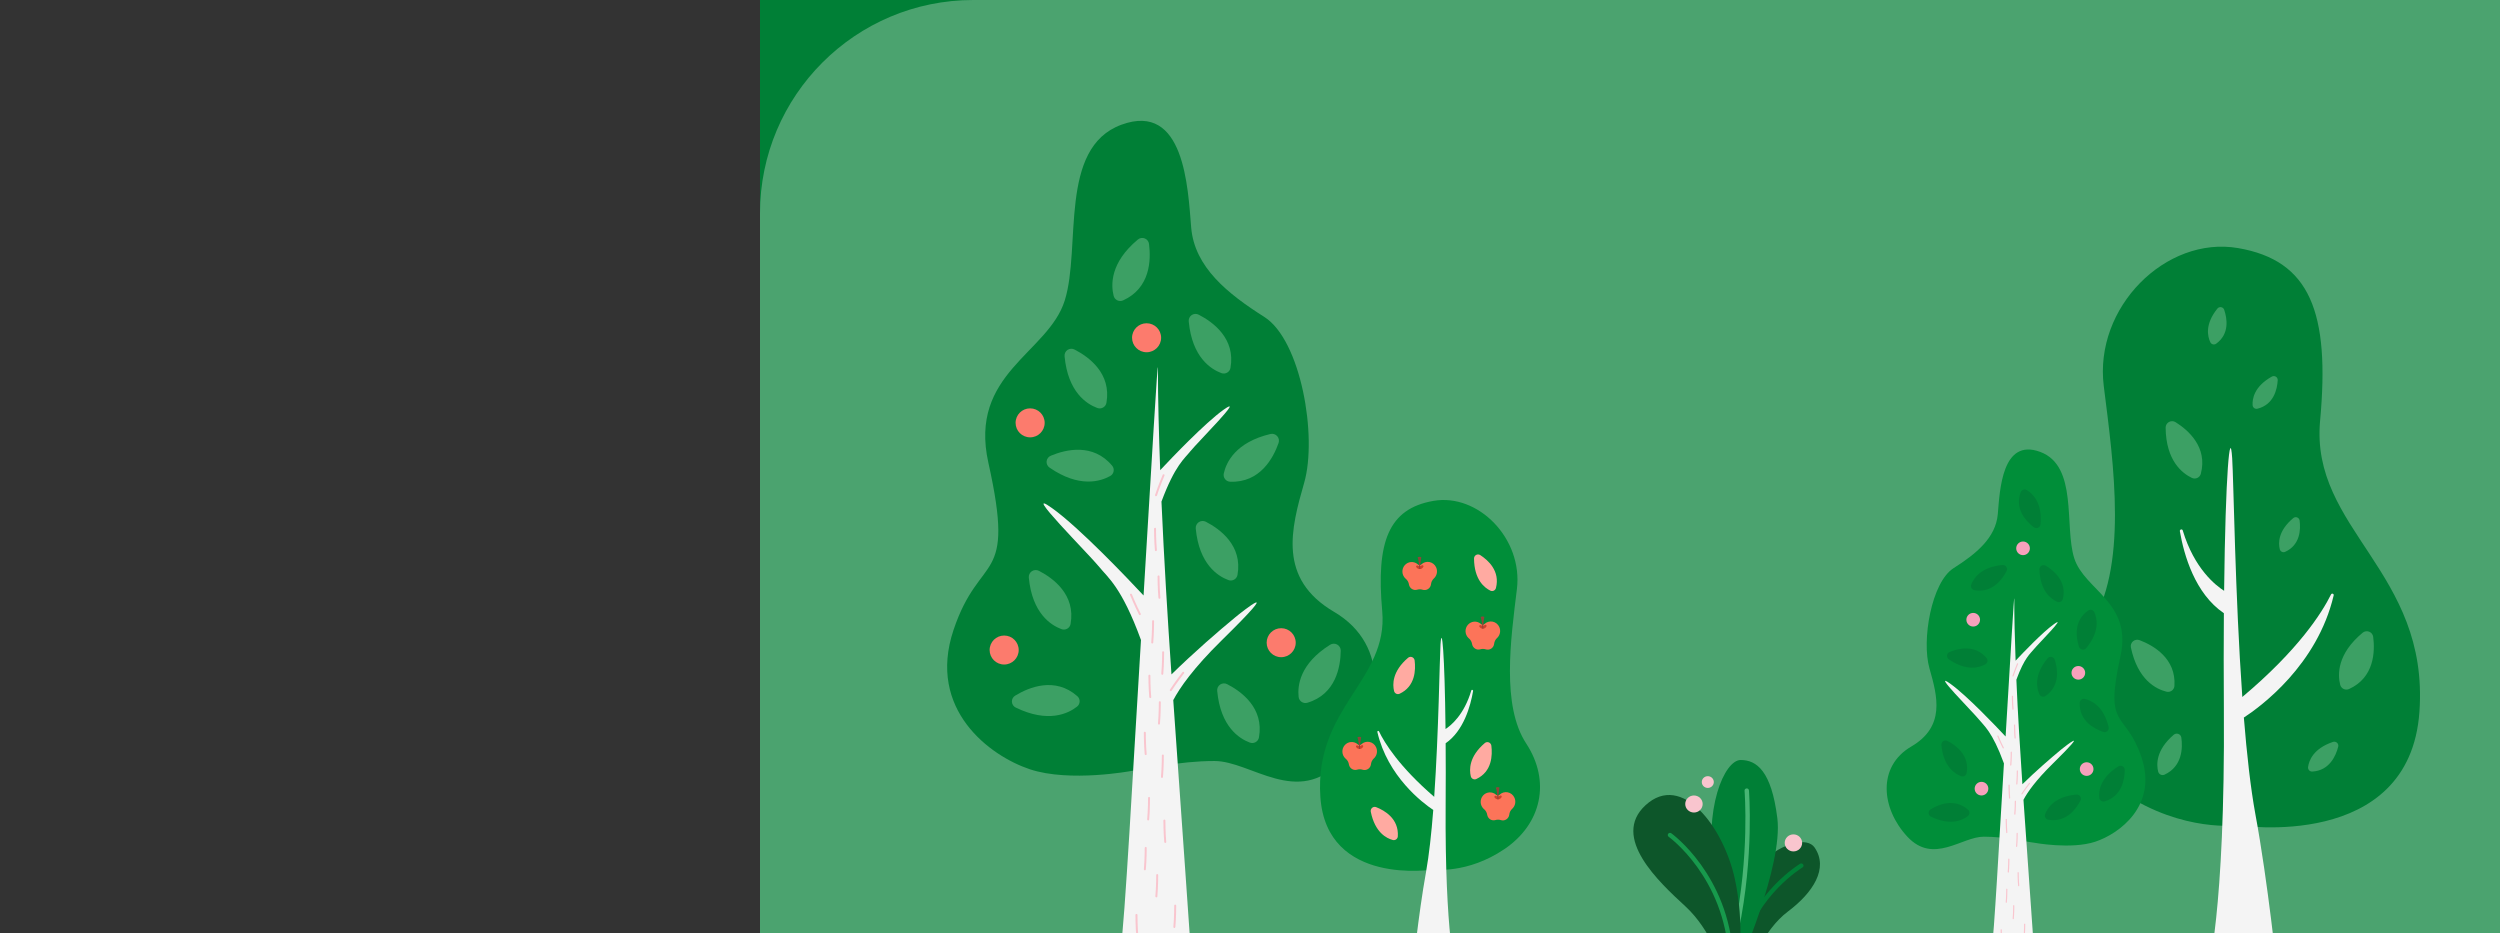 <svg width="375" height="140" viewBox="0 0 375 140" fill="none" xmlns="http://www.w3.org/2000/svg">
<rect x="0" y="0" width="375" height="140" fill="#333333" stroke="none"/>
<g clip-path="url(#clip0)">
<path d="M114 0H429V140H114V0Z" fill="#007F36"/>
<path d="M114 32C114 14.327 128.327 0 146 0H397C414.673 0 429 14.327 429 32V140H114V32Z" fill="#4BA36F"/>
<g clip-path="url(#clip1)">
<path d="M169.702 115.643C169.702 115.643 160.478 117.382 154.495 115.395C148.512 113.408 139.036 106.448 143.022 94.518C147.009 82.589 152.403 88.014 148.256 69.413C145.268 55.993 157.238 53.01 159.718 45.055C162.199 37.1 158.734 22.188 168.206 18.71C177.679 15.232 178.18 28.156 178.677 34.121C179.175 40.086 184.163 44.063 189.649 47.541C195.135 51.02 197.626 65.436 195.633 72.395C193.639 79.355 191.643 86.811 200.12 91.784C208.598 96.757 207.616 107.192 201.118 114.152C194.621 121.111 187.656 114.152 182.17 114.152C176.684 114.152 171.948 115.395 169.702 115.643Z" fill="#007F36"/>
<path d="M171.147 95.999C169.982 114.834 168.724 138.526 168.08 142.409L178.643 142.874C178.643 142.874 177.28 123.173 175.989 105.018C176.957 103.187 178.991 100.242 183.226 96.081C193.108 86.376 186.252 91.801 185.342 92.552C182.749 94.685 179.103 97.847 175.72 101.162C175.14 92.749 174.599 83.764 174.22 75.238C176.265 69.743 177.696 68.785 178.568 67.674C179.563 66.434 187.012 58.975 183.536 61.461C180.732 63.469 175.822 68.611 174.03 70.524C173.829 65.065 173.689 59.885 173.689 55.276C173.689 52.942 172.708 70.031 171.535 89.321C169.201 86.821 161.93 79.162 157.824 76.23C152.904 72.688 163.487 83.289 164.898 85.052C166.148 86.618 168.23 88.01 171.147 95.999Z" fill="#F4F4F4"/>
<path d="M167.041 44.352C166.632 42.711 166.533 39.4 170.653 35.952C170.795 35.824 170.97 35.739 171.158 35.706C171.346 35.672 171.54 35.692 171.717 35.763C171.894 35.833 172.048 35.952 172.161 36.106C172.274 36.259 172.342 36.441 172.357 36.631C172.66 39.009 172.547 43.204 168.472 45.055C168.333 45.12 168.182 45.153 168.029 45.151C167.875 45.149 167.725 45.114 167.587 45.046C167.45 44.978 167.329 44.881 167.235 44.761C167.14 44.641 167.074 44.501 167.041 44.352Z" fill="#3CA064"/>
<path d="M164.578 61.19C162.986 60.595 160.192 58.812 159.688 53.459C159.664 53.272 159.693 53.082 159.771 52.911C159.849 52.739 159.973 52.593 160.129 52.487C160.285 52.382 160.468 52.321 160.656 52.313C160.845 52.304 161.032 52.348 161.197 52.44C163.324 53.533 166.734 56.013 165.968 60.405C165.943 60.556 165.885 60.7 165.798 60.825C165.71 60.951 165.596 61.055 165.462 61.131C165.328 61.206 165.18 61.251 165.026 61.261C164.873 61.271 164.72 61.246 164.578 61.19Z" fill="#3CA064"/>
<path d="M183.206 55.965C181.615 55.371 178.82 53.588 178.313 48.234C178.288 48.047 178.317 47.857 178.394 47.685C178.472 47.513 178.595 47.366 178.752 47.26C178.908 47.154 179.091 47.094 179.28 47.085C179.469 47.077 179.657 47.12 179.822 47.212C181.948 48.306 185.359 50.785 184.572 55.181C184.547 55.329 184.489 55.47 184.403 55.593C184.317 55.716 184.205 55.819 184.074 55.894C183.944 55.969 183.798 56.014 183.648 56.027C183.498 56.039 183.347 56.018 183.206 55.965Z" fill="#3CA064"/>
<path d="M184.252 87.008C182.661 86.414 179.867 84.63 179.362 79.281C179.344 79.095 179.377 78.908 179.457 78.74C179.536 78.571 179.66 78.427 179.815 78.323C179.97 78.219 180.15 78.158 180.337 78.147C180.523 78.136 180.709 78.176 180.875 78.261C183.001 79.359 186.412 81.838 185.625 86.23C185.599 86.379 185.541 86.519 185.454 86.643C185.367 86.766 185.254 86.868 185.123 86.943C184.991 87.017 184.845 87.061 184.695 87.073C184.544 87.084 184.393 87.062 184.252 87.008Z" fill="#3CA064"/>
<path d="M166.533 71.4C165.051 72.229 161.875 73.204 157.449 70.153C157.291 70.051 157.164 69.906 157.084 69.736C157.003 69.566 156.971 69.377 156.991 69.189C157.012 69.002 157.084 68.825 157.2 68.676C157.315 68.527 157.47 68.413 157.647 68.347C159.855 67.429 163.954 66.424 166.82 69.851C166.917 69.966 166.988 70.102 167.026 70.247C167.065 70.393 167.071 70.545 167.044 70.693C167.016 70.841 166.956 70.981 166.868 71.104C166.78 71.226 166.666 71.327 166.533 71.4Z" fill="#3CA064"/>
<path d="M194.794 104.539C194.61 102.84 194.965 99.559 199.524 96.709C199.682 96.611 199.864 96.557 200.05 96.553C200.236 96.549 200.42 96.595 200.582 96.686C200.744 96.777 200.879 96.91 200.972 97.07C201.065 97.231 201.113 97.414 201.112 97.599C201.084 99.977 200.396 104.138 196.106 105.412C195.962 105.455 195.81 105.466 195.661 105.444C195.512 105.422 195.369 105.367 195.244 105.284C195.118 105.2 195.013 105.09 194.935 104.961C194.858 104.833 194.81 104.688 194.794 104.539Z" fill="#3CA064"/>
<path d="M159.214 94.369C157.623 93.775 154.829 91.991 154.321 86.641C154.303 86.456 154.336 86.269 154.416 86.1C154.495 85.932 154.619 85.788 154.774 85.684C154.929 85.579 155.109 85.519 155.296 85.508C155.482 85.497 155.668 85.537 155.834 85.622C157.96 86.716 161.371 89.196 160.587 93.591C160.562 93.739 160.503 93.88 160.416 94.003C160.33 94.127 160.216 94.229 160.085 94.303C159.954 94.378 159.808 94.422 159.657 94.434C159.506 94.445 159.355 94.423 159.214 94.369Z" fill="#3CA064"/>
<path d="M183.57 71.006C183.938 69.355 185.332 66.346 190.562 65.099C190.745 65.056 190.935 65.062 191.114 65.118C191.293 65.174 191.454 65.276 191.579 65.416C191.704 65.555 191.789 65.725 191.825 65.909C191.86 66.092 191.846 66.282 191.782 66.458C190.992 68.707 189.005 72.423 184.531 72.26C184.38 72.254 184.232 72.216 184.097 72.147C183.962 72.078 183.845 71.98 183.753 71.86C183.661 71.74 183.597 71.601 183.565 71.453C183.534 71.306 183.535 71.153 183.57 71.006Z" fill="#3CA064"/>
<path d="M187.472 111.387C185.881 110.792 183.087 109.009 182.582 103.656C182.558 103.468 182.587 103.278 182.665 103.106C182.743 102.934 182.867 102.787 183.024 102.682C183.181 102.576 183.364 102.516 183.553 102.508C183.742 102.5 183.93 102.544 184.095 102.637C186.218 103.73 189.629 106.21 188.845 110.605C188.82 110.754 188.762 110.895 188.675 111.019C188.588 111.142 188.475 111.245 188.344 111.32C188.213 111.395 188.066 111.439 187.915 111.451C187.765 111.462 187.613 111.44 187.472 111.387Z" fill="#3CA064"/>
<path d="M161.548 105.999C160.213 107.045 157.221 108.489 152.382 106.145C152.211 106.068 152.064 105.944 151.959 105.788C151.853 105.633 151.793 105.451 151.784 105.263C151.776 105.076 151.819 104.889 151.911 104.725C152.002 104.56 152.137 104.424 152.301 104.332C154.345 103.088 158.243 101.475 161.599 104.427C161.713 104.526 161.803 104.649 161.863 104.787C161.923 104.925 161.951 105.075 161.946 105.225C161.941 105.375 161.903 105.523 161.834 105.657C161.766 105.79 161.668 105.908 161.548 105.999Z" fill="#3CA064"/>
<path d="M171.852 113.268C171.816 113.268 171.78 113.254 171.753 113.23C171.725 113.206 171.707 113.172 171.702 113.136C171.576 111.73 171.573 109.929 171.573 109.909C171.573 109.869 171.589 109.831 171.617 109.803C171.645 109.775 171.683 109.76 171.723 109.76C171.763 109.76 171.801 109.775 171.829 109.803C171.857 109.831 171.873 109.869 171.873 109.909C171.873 109.926 171.873 111.719 171.999 113.109C172.001 113.128 171.999 113.147 171.993 113.166C171.987 113.184 171.978 113.201 171.966 113.216C171.953 113.231 171.938 113.243 171.921 113.252C171.904 113.261 171.885 113.267 171.866 113.268H171.852Z" fill="#F9C5CE"/>
<path d="M174.789 126.444C174.752 126.445 174.717 126.431 174.689 126.407C174.661 126.382 174.644 126.348 174.64 126.312C174.513 124.906 174.51 123.102 174.51 123.085C174.51 123.045 174.526 123.007 174.554 122.979C174.582 122.951 174.62 122.935 174.66 122.935C174.7 122.935 174.738 122.951 174.766 122.979C174.794 123.007 174.81 123.045 174.81 123.085C174.81 123.102 174.81 124.892 174.936 126.285C174.938 126.304 174.936 126.323 174.93 126.342C174.925 126.36 174.915 126.377 174.903 126.392C174.891 126.407 174.875 126.419 174.858 126.428C174.841 126.437 174.822 126.443 174.803 126.444H174.789Z" fill="#F9C5CE"/>
<path d="M170.592 140.595C170.555 140.595 170.52 140.582 170.492 140.557C170.465 140.533 170.448 140.499 170.445 140.463C170.319 139.056 170.316 137.256 170.316 137.236C170.316 137.197 170.333 137.16 170.361 137.132C170.389 137.105 170.426 137.09 170.465 137.09C170.485 137.088 170.504 137.091 170.522 137.097C170.541 137.103 170.558 137.113 170.572 137.125C170.587 137.138 170.599 137.153 170.607 137.17C170.616 137.188 170.621 137.206 170.622 137.226C170.622 137.246 170.622 139.036 170.752 140.425C170.755 140.464 170.742 140.503 170.716 140.533C170.691 140.563 170.655 140.581 170.615 140.585L170.592 140.595Z" fill="#F9C5CE"/>
<path d="M174.285 116.685C174.246 116.681 174.209 116.662 174.184 116.631C174.159 116.601 174.146 116.562 174.149 116.522C174.275 115.133 174.278 113.343 174.278 113.326C174.278 113.287 174.294 113.25 174.321 113.222C174.348 113.194 174.386 113.178 174.425 113.177C174.465 113.177 174.503 113.192 174.531 113.22C174.559 113.248 174.575 113.286 174.575 113.326C174.575 113.343 174.575 115.147 174.445 116.55C174.444 116.569 174.439 116.588 174.43 116.606C174.421 116.623 174.409 116.639 174.394 116.651C174.379 116.664 174.362 116.674 174.343 116.679C174.324 116.685 174.305 116.687 174.285 116.685Z" fill="#F9C5CE"/>
<path d="M171.713 130.548C171.674 130.542 171.638 130.523 171.614 130.492C171.589 130.462 171.577 130.423 171.58 130.384C171.706 128.995 171.709 127.205 171.709 127.188C171.709 127.149 171.725 127.112 171.752 127.084C171.779 127.056 171.817 127.04 171.856 127.039C171.895 127.039 171.934 127.054 171.962 127.083C171.99 127.111 172.006 127.149 172.006 127.188C172.006 127.205 172.006 129.009 171.876 130.412C171.874 130.431 171.869 130.45 171.86 130.468C171.851 130.485 171.838 130.501 171.823 130.514C171.808 130.526 171.79 130.536 171.771 130.542C171.752 130.547 171.732 130.549 171.713 130.548Z" fill="#F9C5CE"/>
<path d="M173.437 134.613C173.398 134.609 173.363 134.59 173.338 134.56C173.313 134.531 173.301 134.492 173.304 134.454C173.43 133.065 173.433 131.274 173.433 131.254C173.433 131.215 173.449 131.178 173.476 131.151C173.504 131.123 173.541 131.108 173.58 131.108C173.619 131.108 173.657 131.123 173.685 131.151C173.713 131.178 173.729 131.215 173.73 131.254C173.73 131.274 173.73 133.078 173.6 134.481C173.596 134.52 173.576 134.556 173.546 134.581C173.515 134.605 173.476 134.617 173.437 134.613Z" fill="#F9C5CE"/>
<path d="M176.139 139.199C176.12 139.197 176.101 139.192 176.084 139.183C176.067 139.174 176.051 139.162 176.039 139.147C176.027 139.132 176.017 139.115 176.012 139.096C176.006 139.078 176.004 139.059 176.006 139.039C176.132 137.65 176.132 135.86 176.132 135.843C176.132 135.803 176.148 135.765 176.176 135.737C176.204 135.709 176.242 135.694 176.282 135.694C176.322 135.694 176.36 135.709 176.388 135.737C176.416 135.765 176.432 135.803 176.432 135.843C176.432 135.86 176.432 137.664 176.302 139.067C176.297 139.105 176.277 139.141 176.247 139.165C176.217 139.19 176.178 139.202 176.139 139.199Z" fill="#F9C5CE"/>
<path d="M172.213 123.068C172.174 123.064 172.138 123.046 172.113 123.016C172.087 122.986 172.074 122.947 172.077 122.908C172.207 121.519 172.207 119.729 172.207 119.712C172.203 119.691 172.205 119.669 172.211 119.648C172.217 119.628 172.227 119.608 172.241 119.592C172.255 119.576 172.273 119.563 172.292 119.554C172.312 119.545 172.333 119.54 172.355 119.54C172.376 119.54 172.398 119.545 172.417 119.554C172.437 119.563 172.455 119.576 172.469 119.592C172.483 119.608 172.493 119.628 172.499 119.648C172.505 119.669 172.506 119.691 172.503 119.712C172.503 119.729 172.503 121.533 172.374 122.935C172.372 122.955 172.366 122.973 172.357 122.99C172.348 123.008 172.336 123.023 172.321 123.035C172.306 123.047 172.289 123.057 172.271 123.062C172.252 123.068 172.233 123.07 172.213 123.068Z" fill="#F9C5CE"/>
<path d="M173.91 89.817C173.873 89.817 173.837 89.803 173.81 89.778C173.783 89.753 173.766 89.718 173.764 89.681C173.634 88.278 173.634 86.475 173.634 86.458C173.634 86.439 173.638 86.42 173.646 86.402C173.653 86.384 173.664 86.368 173.677 86.355C173.691 86.341 173.707 86.33 173.725 86.323C173.743 86.316 173.762 86.312 173.781 86.312C173.82 86.312 173.858 86.327 173.886 86.354C173.914 86.382 173.93 86.419 173.931 86.458C173.931 86.475 173.931 88.265 174.057 89.658C174.059 89.677 174.057 89.696 174.051 89.715C174.045 89.733 174.036 89.75 174.024 89.765C174.011 89.78 173.996 89.792 173.979 89.801C173.962 89.81 173.943 89.816 173.924 89.817H173.91Z" fill="#F9C5CE"/>
<path d="M170.98 92.266C170.953 92.267 170.926 92.26 170.902 92.246C170.879 92.232 170.86 92.212 170.847 92.188C170.196 90.935 169.515 89.267 169.508 89.25C169.5 89.232 169.496 89.213 169.496 89.194C169.495 89.174 169.499 89.155 169.506 89.137C169.514 89.119 169.524 89.102 169.538 89.088C169.552 89.075 169.568 89.064 169.586 89.056C169.623 89.042 169.664 89.042 169.7 89.057C169.737 89.073 169.765 89.102 169.781 89.138C169.781 89.138 170.462 90.812 171.109 92.052C171.127 92.087 171.131 92.126 171.12 92.163C171.108 92.2 171.082 92.231 171.048 92.249C171.027 92.261 171.004 92.267 170.98 92.266Z" fill="#F9C5CE"/>
<path d="M173.382 82.671C173.345 82.671 173.309 82.657 173.282 82.631C173.255 82.606 173.238 82.572 173.236 82.535C173.11 81.132 173.106 79.328 173.106 79.308C173.107 79.269 173.123 79.231 173.151 79.204C173.179 79.177 173.217 79.162 173.256 79.162C173.275 79.162 173.294 79.165 173.312 79.173C173.33 79.18 173.346 79.191 173.36 79.204C173.373 79.218 173.384 79.234 173.392 79.252C173.399 79.269 173.403 79.288 173.403 79.308C173.403 79.328 173.403 81.118 173.532 82.507C173.535 82.546 173.522 82.585 173.497 82.615C173.471 82.645 173.435 82.664 173.396 82.667L173.382 82.671Z" fill="#F9C5CE"/>
<path d="M173.403 74.433H173.355C173.318 74.421 173.287 74.394 173.269 74.359C173.251 74.325 173.248 74.284 173.26 74.247C173.689 72.905 174.391 71.244 174.401 71.227C174.416 71.191 174.445 71.162 174.482 71.148C174.518 71.133 174.559 71.133 174.595 71.149C174.631 71.164 174.66 71.193 174.675 71.229C174.689 71.266 174.689 71.306 174.674 71.342C174.674 71.342 173.968 73.007 173.542 74.338C173.531 74.366 173.512 74.39 173.487 74.407C173.462 74.424 173.433 74.433 173.403 74.433Z" fill="#F9C5CE"/>
<path d="M172.537 104.712C172.5 104.712 172.464 104.698 172.437 104.673C172.41 104.648 172.393 104.613 172.391 104.576C172.261 103.173 172.261 101.37 172.261 101.353C172.261 101.314 172.277 101.276 172.304 101.248C172.331 101.22 172.369 101.204 172.408 101.203C172.447 101.203 172.486 101.219 172.514 101.247C172.542 101.275 172.558 101.313 172.558 101.353C172.558 101.37 172.558 103.16 172.684 104.552C172.686 104.572 172.684 104.591 172.678 104.609C172.672 104.628 172.663 104.645 172.651 104.66C172.638 104.675 172.623 104.687 172.606 104.696C172.589 104.705 172.57 104.71 172.551 104.712H172.537Z" fill="#F9C5CE"/>
<path d="M175.617 103.676C175.588 103.676 175.56 103.668 175.536 103.652C175.503 103.631 175.48 103.597 175.472 103.559C175.464 103.521 175.471 103.481 175.491 103.448C176.251 102.26 177.359 100.833 177.369 100.819C177.393 100.789 177.428 100.769 177.467 100.764C177.506 100.758 177.545 100.769 177.577 100.792C177.592 100.804 177.606 100.819 177.615 100.835C177.625 100.852 177.632 100.871 177.634 100.89C177.637 100.909 177.635 100.929 177.63 100.948C177.625 100.966 177.616 100.984 177.604 100.999C177.604 101.016 176.497 102.433 175.744 103.608C175.73 103.629 175.711 103.646 175.689 103.658C175.667 103.669 175.642 103.676 175.617 103.676Z" fill="#F9C5CE"/>
<path d="M172.82 96.526C172.801 96.524 172.782 96.519 172.765 96.51C172.748 96.501 172.733 96.488 172.72 96.474C172.708 96.459 172.699 96.442 172.693 96.423C172.687 96.405 172.685 96.385 172.687 96.366C172.813 94.974 172.817 93.183 172.817 93.166C172.817 93.128 172.832 93.091 172.86 93.063C172.887 93.036 172.924 93.02 172.963 93.02C173.002 93.02 173.04 93.036 173.068 93.063C173.096 93.09 173.112 93.127 173.113 93.166C173.113 93.187 173.113 94.987 172.984 96.393C172.979 96.432 172.96 96.468 172.929 96.493C172.898 96.518 172.859 96.53 172.82 96.526Z" fill="#F9C5CE"/>
<path d="M173.829 108.693C173.79 108.689 173.755 108.67 173.73 108.64C173.705 108.61 173.693 108.572 173.696 108.533C173.822 107.141 173.825 105.351 173.825 105.334C173.825 105.294 173.841 105.257 173.868 105.229C173.895 105.201 173.933 105.185 173.972 105.184C174.011 105.184 174.05 105.2 174.078 105.228C174.106 105.256 174.122 105.294 174.122 105.334C174.122 105.351 174.122 107.154 173.992 108.557C173.99 108.577 173.985 108.596 173.976 108.613C173.967 108.631 173.954 108.646 173.939 108.659C173.924 108.672 173.906 108.681 173.887 108.687C173.868 108.693 173.848 108.695 173.829 108.693Z" fill="#F9C5CE"/>
<path d="M174.329 101.22C174.29 101.216 174.254 101.196 174.228 101.166C174.203 101.136 174.19 101.097 174.193 101.057C174.323 99.668 174.323 97.878 174.323 97.861C174.319 97.839 174.321 97.818 174.327 97.797C174.333 97.776 174.343 97.757 174.357 97.741C174.371 97.725 174.389 97.711 174.408 97.702C174.428 97.693 174.449 97.689 174.471 97.689C174.492 97.689 174.514 97.693 174.533 97.702C174.553 97.711 174.571 97.725 174.585 97.741C174.599 97.757 174.609 97.776 174.615 97.797C174.621 97.818 174.622 97.839 174.619 97.861C174.619 97.861 174.619 99.681 174.49 101.084C174.488 101.104 174.483 101.123 174.474 101.14C174.466 101.158 174.453 101.173 174.438 101.186C174.423 101.199 174.406 101.208 174.387 101.214C174.369 101.22 174.349 101.222 174.329 101.22Z" fill="#F9C5CE"/>
<path d="M150.624 99.678C151.829 99.678 152.805 98.705 152.805 97.504C152.805 96.303 151.829 95.33 150.624 95.33C149.42 95.33 148.443 96.303 148.443 97.504C148.443 98.705 149.42 99.678 150.624 99.678Z" fill="#FC7B6D"/>
<path d="M192.177 98.578C193.382 98.578 194.358 97.604 194.358 96.403C194.358 95.203 193.382 94.23 192.177 94.23C190.973 94.23 189.997 95.203 189.997 96.403C189.997 97.604 190.973 98.578 192.177 98.578Z" fill="#FC7B6D"/>
<path d="M171.989 52.837C173.193 52.837 174.169 51.864 174.169 50.663C174.169 49.462 173.193 48.489 171.989 48.489C170.784 48.489 169.808 49.462 169.808 50.663C169.808 51.864 170.784 52.837 171.989 52.837Z" fill="#FC7B6D"/>
<path d="M154.519 65.602C155.723 65.602 156.7 64.629 156.7 63.428C156.7 62.227 155.723 61.254 154.519 61.254C153.314 61.254 152.338 62.227 152.338 63.428C152.338 64.629 153.314 65.602 154.519 65.602Z" fill="#FC7B6D"/>
<g clip-path="url(#clip2)">
<path d="M215 130.426C215 130.426 198.984 133.026 198.057 119.556C197.129 106.087 208.268 102.072 207.334 91.674C206.4 81.277 208.268 76.318 215 75.134C221.732 73.95 228.465 80.805 227.536 88.367C226.606 95.929 225.214 105.852 228.929 111.522C232.645 117.193 231.251 123.574 225.678 127.356C220.105 131.138 215 130.426 215 130.426Z" fill="#008E39"/>
<path d="M216.846 120.745C216.869 117.315 216.869 114.23 216.846 111.489C219.535 109.634 220.573 105.937 220.965 103.646C220.993 103.475 220.749 103.403 220.696 103.567C219.617 107.248 217.604 108.856 216.829 109.357C216.706 98.022 216.277 93.521 216.076 96.66C215.94 98.814 215.807 109.752 215.131 119.528C209.884 115.003 207.692 111.459 206.846 109.702C206.831 109.674 206.806 109.652 206.777 109.641C206.747 109.63 206.715 109.63 206.685 109.641C206.656 109.653 206.631 109.674 206.616 109.702C206.601 109.73 206.596 109.763 206.602 109.794C208.141 116.471 213.407 120.439 214.989 121.496C214.713 124.992 214.361 128.247 213.91 130.769C212.732 137.272 211.862 146 211.862 146H218.38C218.38 146 216.719 140.272 216.846 120.745Z" fill="#F4F4F4"/>
<path d="M224.89 94.044C224.797 93.84 224.658 93.66 224.484 93.521C224.31 93.382 224.105 93.287 223.888 93.245C223.671 93.202 223.447 93.212 223.234 93.275C223.021 93.337 222.827 93.45 222.665 93.605C222.596 93.672 222.505 93.709 222.41 93.709C222.315 93.709 222.223 93.672 222.154 93.605L222.109 93.565C221.829 93.332 221.471 93.219 221.11 93.249C220.749 93.28 220.415 93.451 220.176 93.728C219.937 94.005 219.814 94.365 219.831 94.733C219.848 95.101 220.005 95.448 220.268 95.7L220.344 95.764C220.601 95.983 220.769 96.291 220.816 96.629C220.841 96.764 220.893 96.893 220.969 97.006C221.045 97.12 221.144 97.216 221.259 97.288C221.374 97.361 221.502 97.408 221.636 97.427C221.769 97.445 221.906 97.436 222.035 97.398C222.3 97.316 222.582 97.316 222.847 97.398C222.985 97.446 223.133 97.461 223.278 97.442C223.424 97.423 223.563 97.371 223.686 97.29C223.804 97.213 223.904 97.109 223.978 96.988C224.053 96.866 224.1 96.73 224.117 96.588C224.151 96.251 224.305 95.939 224.549 95.709L224.622 95.641C224.821 95.434 224.952 95.17 225 94.885C225.048 94.6 225.009 94.306 224.89 94.044Z" fill="#FC7459"/>
<path d="M221.919 93.825C221.899 93.845 221.885 93.871 221.881 93.899C221.876 93.928 221.88 93.957 221.893 93.983C221.946 94.082 222.025 94.166 222.122 94.223C222.218 94.28 222.328 94.309 222.44 94.306C222.551 94.304 222.66 94.27 222.754 94.209C222.848 94.147 222.923 94.061 222.972 93.959C222.986 93.925 222.991 93.888 222.984 93.852C222.977 93.816 222.96 93.782 222.935 93.756C222.918 93.74 222.898 93.728 222.876 93.721C222.854 93.713 222.831 93.71 222.808 93.713C222.717 93.726 222.605 93.831 222.532 93.857C222.451 93.877 222.366 93.877 222.286 93.857C222.23 93.842 222.137 93.765 222.07 93.761C222.042 93.759 222.013 93.763 221.987 93.774C221.961 93.785 221.937 93.803 221.919 93.825Z" fill="#CE422C"/>
<path d="M222.346 94.286C222.346 94.286 222.346 93.155 222.096 92.559C222.177 92.502 222.272 92.469 222.371 92.466C222.47 92.463 222.568 92.489 222.652 92.542C222.652 92.542 222.411 93.746 222.508 94.284L222.346 94.286Z" fill="#8E4539"/>
<path d="M206.415 112.089C206.322 111.885 206.183 111.706 206.009 111.567C205.835 111.428 205.631 111.334 205.414 111.291C205.197 111.248 204.973 111.258 204.761 111.321C204.548 111.383 204.353 111.496 204.192 111.65C204.125 111.718 204.034 111.757 203.939 111.759C203.844 111.761 203.751 111.726 203.681 111.661L203.636 111.621C203.356 111.388 202.997 111.275 202.637 111.305C202.276 111.336 201.941 111.507 201.703 111.784C201.464 112.061 201.34 112.421 201.358 112.789C201.375 113.157 201.532 113.504 201.795 113.756L201.871 113.82C202.128 114.039 202.296 114.347 202.343 114.685C202.367 114.82 202.419 114.949 202.495 115.063C202.572 115.176 202.67 115.272 202.785 115.345C202.9 115.417 203.028 115.464 203.162 115.483C203.296 115.502 203.432 115.492 203.562 115.454C203.827 115.371 204.109 115.371 204.373 115.454C204.512 115.501 204.66 115.517 204.805 115.498C204.951 115.479 205.09 115.427 205.213 115.346C205.331 115.268 205.431 115.165 205.505 115.044C205.58 114.922 205.627 114.786 205.644 114.643C205.679 114.307 205.832 113.995 206.076 113.765L206.149 113.697C206.35 113.489 206.482 113.223 206.53 112.935C206.577 112.648 206.537 112.352 206.415 112.089Z" fill="#FC7459"/>
<path d="M203.435 111.869C203.415 111.889 203.401 111.916 203.396 111.944C203.392 111.973 203.396 112.002 203.409 112.027C203.458 112.128 203.536 112.211 203.631 112.266C203.727 112.321 203.837 112.346 203.946 112.337C204.057 112.341 204.166 112.311 204.26 112.252C204.353 112.192 204.428 112.106 204.473 112.003C204.488 111.97 204.492 111.932 204.485 111.896C204.478 111.86 204.46 111.827 204.434 111.801C204.417 111.785 204.397 111.773 204.375 111.765C204.353 111.758 204.33 111.755 204.307 111.757C204.218 111.771 204.106 111.876 204.033 111.902C203.952 111.922 203.868 111.922 203.787 111.902C203.731 111.887 203.638 111.81 203.571 111.806C203.545 111.806 203.52 111.811 203.496 111.822C203.473 111.833 203.452 111.849 203.435 111.869Z" fill="#CE422C"/>
<path d="M203.86 112.337C203.86 112.337 203.86 111.206 203.612 110.611C203.693 110.553 203.789 110.521 203.888 110.517C203.987 110.514 204.084 110.541 204.169 110.593C204.169 110.593 203.927 111.797 204.024 112.337H203.86Z" fill="#8E4539"/>
<path d="M227.162 119.647C227.069 119.442 226.93 119.263 226.756 119.124C226.581 118.985 226.377 118.89 226.16 118.847C225.943 118.804 225.719 118.814 225.506 118.877C225.293 118.94 225.098 119.053 224.937 119.207C224.869 119.275 224.778 119.314 224.683 119.316C224.587 119.318 224.495 119.283 224.424 119.218L224.378 119.179C224.098 118.946 223.74 118.832 223.38 118.863C223.019 118.893 222.684 119.065 222.446 119.342C222.207 119.618 222.083 119.979 222.101 120.347C222.118 120.714 222.275 121.061 222.538 121.314L222.614 121.377C222.871 121.597 223.039 121.905 223.086 122.243C223.111 122.378 223.163 122.506 223.239 122.62C223.315 122.733 223.414 122.829 223.529 122.902C223.643 122.974 223.772 123.021 223.905 123.04C224.039 123.059 224.175 123.049 224.305 123.011C224.569 122.929 224.852 122.929 225.116 123.011C225.253 123.058 225.397 123.073 225.54 123.056C225.683 123.039 225.82 122.99 225.942 122.913C226.064 122.835 226.167 122.731 226.245 122.608C226.323 122.485 226.373 122.346 226.391 122.201C226.424 121.864 226.577 121.551 226.823 121.322L226.894 121.254C227.095 121.047 227.229 120.781 227.277 120.493C227.324 120.206 227.284 119.91 227.162 119.647Z" fill="#FC7459"/>
<path d="M224.191 119.427C224.17 119.447 224.157 119.473 224.152 119.502C224.148 119.53 224.152 119.559 224.165 119.585C224.218 119.685 224.297 119.768 224.393 119.825C224.49 119.882 224.6 119.911 224.711 119.908C224.823 119.906 224.932 119.872 225.026 119.811C225.119 119.749 225.195 119.663 225.244 119.561C225.259 119.527 225.263 119.489 225.257 119.453C225.25 119.416 225.233 119.383 225.207 119.357C225.19 119.341 225.17 119.329 225.148 119.322C225.126 119.315 225.102 119.312 225.08 119.315C224.989 119.328 224.877 119.433 224.806 119.46C224.725 119.48 224.64 119.48 224.56 119.46C224.501 119.444 224.411 119.368 224.344 119.363C224.315 119.361 224.286 119.366 224.26 119.377C224.233 119.388 224.21 119.405 224.191 119.427Z" fill="#CE422C"/>
<path d="M224.618 119.888C224.618 119.888 224.618 118.757 224.37 118.162C224.45 118.104 224.546 118.071 224.644 118.068C224.743 118.065 224.84 118.091 224.924 118.144C224.924 118.144 224.683 119.348 224.78 119.886L224.618 119.888Z" fill="#8E4539"/>
<path d="M215.42 85.103C215.327 84.899 215.188 84.72 215.014 84.581C214.84 84.442 214.635 84.348 214.418 84.305C214.201 84.262 213.977 84.272 213.765 84.335C213.552 84.397 213.357 84.51 213.196 84.664C213.127 84.731 213.035 84.768 212.94 84.768C212.845 84.768 212.754 84.731 212.685 84.664L212.639 84.624C212.359 84.391 212.001 84.278 211.641 84.308C211.28 84.339 210.945 84.51 210.706 84.787C210.468 85.064 210.344 85.424 210.361 85.792C210.379 86.16 210.535 86.507 210.799 86.759L210.874 86.823C211.131 87.042 211.3 87.35 211.347 87.688C211.371 87.823 211.423 87.952 211.5 88.065C211.576 88.179 211.674 88.275 211.789 88.347C211.904 88.419 212.032 88.467 212.166 88.486C212.3 88.504 212.436 88.495 212.566 88.457C212.83 88.374 213.113 88.374 213.377 88.457C213.516 88.504 213.664 88.52 213.809 88.501C213.954 88.482 214.094 88.43 214.216 88.349C214.335 88.271 214.434 88.168 214.509 88.047C214.584 87.925 214.631 87.789 214.648 87.646C214.682 87.31 214.835 86.997 215.079 86.768L215.151 86.7C215.349 86.493 215.481 86.229 215.53 85.944C215.578 85.659 215.54 85.366 215.42 85.103Z" fill="#FC7459"/>
<path d="M212.456 84.883C212.436 84.904 212.422 84.931 212.418 84.959C212.413 84.988 212.417 85.018 212.43 85.044C212.484 85.143 212.563 85.225 212.659 85.281C212.756 85.338 212.866 85.366 212.977 85.364C213.088 85.361 213.197 85.327 213.29 85.266C213.384 85.205 213.459 85.119 213.509 85.017C213.524 84.984 213.528 84.947 213.522 84.91C213.515 84.874 213.498 84.841 213.472 84.815C213.455 84.799 213.435 84.787 213.413 84.78C213.391 84.772 213.368 84.769 213.345 84.771C213.254 84.785 213.142 84.89 213.071 84.916C212.99 84.936 212.905 84.936 212.825 84.916C212.766 84.901 212.674 84.824 212.609 84.82C212.58 84.817 212.551 84.822 212.525 84.833C212.498 84.844 212.474 84.861 212.456 84.883Z" fill="#CE422C"/>
<path d="M212.887 85.34C212.887 85.34 212.887 84.209 212.639 83.616C212.719 83.558 212.815 83.525 212.913 83.521C213.012 83.518 213.109 83.544 213.194 83.596C213.194 83.596 212.952 84.8 213.049 85.34H212.887Z" fill="#8E4539"/>
<path d="M209.112 103.657C208.872 102.68 208.812 100.714 211.209 98.67C211.292 98.599 211.392 98.552 211.499 98.535C211.606 98.517 211.716 98.529 211.817 98.57C211.918 98.61 212.006 98.678 212.072 98.765C212.139 98.852 212.181 98.956 212.195 99.065C212.369 100.471 212.305 102.968 209.936 104.064C209.856 104.1 209.77 104.118 209.682 104.117C209.595 104.116 209.509 104.095 209.431 104.056C209.352 104.017 209.283 103.962 209.228 103.893C209.172 103.824 209.133 103.744 209.112 103.657Z" fill="#FFAAA1"/>
<path d="M220.622 116.447C220.383 115.471 220.322 113.503 222.719 111.459C222.802 111.388 222.903 111.342 223.01 111.324C223.117 111.307 223.226 111.319 223.327 111.359C223.428 111.399 223.516 111.467 223.583 111.554C223.649 111.641 223.692 111.745 223.705 111.854C223.88 113.26 223.815 115.757 221.446 116.853C221.367 116.889 221.28 116.907 221.193 116.906C221.106 116.905 221.02 116.884 220.941 116.845C220.863 116.807 220.793 116.751 220.738 116.682C220.683 116.613 220.643 116.533 220.622 116.447Z" fill="#FFAAA1"/>
<path d="M208.939 126.005C207.981 125.759 206.251 124.88 205.616 121.764C205.595 121.657 205.602 121.546 205.637 121.443C205.672 121.34 205.733 121.248 205.815 121.177C205.896 121.106 205.995 121.059 206.1 121.039C206.205 121.02 206.314 121.03 206.415 121.068C207.709 121.575 209.843 122.814 209.673 125.46C209.665 125.548 209.64 125.632 209.598 125.709C209.556 125.785 209.498 125.852 209.428 125.903C209.359 125.955 209.279 125.991 209.194 126.008C209.11 126.026 209.023 126.025 208.939 126.005Z" fill="#FFAAA1"/>
<path d="M223.556 88.6C222.663 88.16 221.133 86.968 221.103 83.785C221.102 83.675 221.13 83.566 221.185 83.47C221.24 83.375 221.319 83.296 221.414 83.242C221.509 83.188 221.616 83.162 221.725 83.165C221.833 83.168 221.939 83.201 222.031 83.26C223.207 84.014 225.051 85.65 224.389 88.211C224.366 88.296 224.324 88.376 224.268 88.443C224.211 88.511 224.141 88.565 224.061 88.602C223.982 88.639 223.896 88.658 223.809 88.657C223.721 88.657 223.635 88.637 223.556 88.6Z" fill="#FFAAA1"/>
</g>
</g>
<g clip-path="url(#clip3)">
<path d="M335.699 123.79C335.699 123.79 361.425 127.862 362.915 106.77C364.405 85.678 346.511 79.391 348.015 63.11C349.518 46.829 346.511 39.064 335.699 37.21C324.888 35.356 314.077 46.09 315.567 57.931C317.057 69.772 319.295 85.31 313.332 94.189C307.368 103.069 309.603 113.06 318.55 118.982C327.497 124.904 335.699 123.79 335.699 123.79Z" fill="#007F36"/>
<path d="M333.58 106.471C333.546 101.103 333.546 96.272 333.58 91.978C329.259 89.055 327.593 83.267 326.979 79.68C326.931 79.415 327.326 79.298 327.409 79.559C329.141 85.323 332.378 87.837 333.618 88.621C333.816 70.872 334.509 63.825 334.828 68.74C335.046 72.114 335.261 89.24 336.346 104.548C344.78 97.463 348.297 91.906 349.655 89.165C349.678 89.118 349.718 89.081 349.766 89.061C349.815 89.041 349.87 89.04 349.919 89.058C349.969 89.076 350.01 89.112 350.034 89.159C350.058 89.205 350.064 89.259 350.05 89.309C347.594 99.761 339.118 105.975 336.578 107.633C337.021 113.108 337.586 118.201 338.31 122.15C340.202 132.336 341.599 146 341.599 146H331.117C331.117 146 333.785 137.031 333.58 106.471Z" fill="#F4F4F4"/>
<path d="M341.97 82.397C341.738 81.482 341.682 79.645 343.994 77.709C344.074 77.643 344.17 77.599 344.273 77.583C344.376 77.567 344.482 77.578 344.579 77.616C344.676 77.654 344.761 77.717 344.825 77.799C344.889 77.88 344.93 77.978 344.943 78.08C345.113 79.401 345.047 81.75 342.763 82.782C342.686 82.815 342.603 82.832 342.519 82.83C342.435 82.828 342.352 82.808 342.277 82.772C342.201 82.735 342.135 82.682 342.082 82.618C342.029 82.553 341.991 82.477 341.97 82.397Z" fill="#3CA064"/>
<path d="M351.028 102.718C350.643 101.188 350.546 98.11 354.396 94.908C354.53 94.798 354.691 94.725 354.863 94.697C355.035 94.67 355.211 94.689 355.373 94.752C355.535 94.815 355.676 94.921 355.783 95.057C355.89 95.193 355.958 95.356 355.98 95.527C356.26 97.728 356.156 101.638 352.352 103.355C352.224 103.412 352.085 103.44 351.945 103.438C351.805 103.436 351.667 103.403 351.54 103.343C351.414 103.282 351.303 103.195 351.214 103.087C351.126 102.979 351.062 102.853 351.028 102.718Z" fill="#3CA064"/>
<path d="M324.973 103.754C323.434 103.375 320.655 102 319.633 97.113C319.599 96.944 319.61 96.768 319.668 96.605C319.725 96.442 319.825 96.297 319.958 96.186C320.091 96.074 320.251 96 320.423 95.972C320.594 95.943 320.77 95.96 320.933 96.022C323.012 96.813 326.439 98.757 326.165 102.901C326.154 103.039 326.113 103.173 326.044 103.294C325.976 103.415 325.881 103.52 325.768 103.601C325.655 103.682 325.525 103.738 325.387 103.764C325.25 103.791 325.109 103.787 324.973 103.754Z" fill="#3CA064"/>
<path d="M323.729 115.756C323.448 114.676 323.382 112.493 326.075 110.202C326.169 110.125 326.283 110.074 326.404 110.054C326.525 110.035 326.65 110.047 326.764 110.091C326.879 110.135 326.979 110.208 327.056 110.303C327.133 110.398 327.183 110.512 327.201 110.632C327.416 112.19 327.36 114.962 324.671 116.203C324.58 116.242 324.482 116.262 324.383 116.26C324.284 116.258 324.187 116.235 324.098 116.193C324.008 116.15 323.929 116.089 323.866 116.014C323.802 115.939 323.755 115.851 323.729 115.756Z" fill="#3CA064"/>
<path d="M337.891 60.782C337.832 59.826 338.12 57.975 340.778 56.486C340.87 56.435 340.975 56.41 341.08 56.412C341.186 56.414 341.289 56.445 341.379 56.501C341.469 56.556 341.542 56.634 341.591 56.727C341.64 56.82 341.663 56.925 341.658 57.029C341.578 58.374 341.079 60.699 338.612 61.308C338.529 61.328 338.443 61.329 338.359 61.312C338.276 61.295 338.197 61.261 338.128 61.211C338.06 61.161 338.003 61.096 337.962 61.022C337.921 60.948 337.897 60.866 337.891 60.782Z" fill="#3CA064"/>
<path d="M331.546 51.331C331.138 50.468 330.704 48.642 332.61 46.286C332.677 46.204 332.764 46.141 332.863 46.104C332.962 46.067 333.07 46.057 333.174 46.076C333.279 46.095 333.376 46.141 333.456 46.21C333.536 46.279 333.596 46.368 333.629 46.468C334.062 47.744 334.474 50.086 332.413 51.565C332.342 51.613 332.262 51.646 332.178 51.66C332.094 51.675 332.007 51.671 331.925 51.648C331.842 51.626 331.765 51.586 331.7 51.531C331.635 51.477 331.582 51.408 331.546 51.331Z" fill="#3CA064"/>
<path d="M328.785 71.687C327.35 70.999 324.893 69.128 324.845 64.145C324.844 63.972 324.889 63.803 324.977 63.654C325.064 63.504 325.191 63.381 325.343 63.297C325.495 63.213 325.667 63.171 325.841 63.176C326.015 63.18 326.184 63.231 326.331 63.323C328.223 64.506 331.183 67.068 330.122 71.075C330.085 71.209 330.019 71.334 329.928 71.44C329.837 71.546 329.724 71.631 329.597 71.69C329.469 71.748 329.331 71.778 329.19 71.778C329.05 71.777 328.912 71.746 328.785 71.687Z" fill="#3CA064"/>
<path d="M346.211 115.068C346.336 114.095 346.984 112.283 349.954 111.285C350.056 111.251 350.167 111.246 350.273 111.268C350.379 111.291 350.476 111.342 350.556 111.415C350.636 111.488 350.694 111.581 350.725 111.684C350.756 111.787 350.759 111.896 350.733 112.001C350.387 113.342 349.441 115.594 346.835 115.735C346.748 115.739 346.661 115.724 346.58 115.691C346.5 115.658 346.427 115.608 346.368 115.545C346.309 115.481 346.264 115.406 346.237 115.324C346.21 115.241 346.201 115.154 346.211 115.068Z" fill="#3CA064"/>
</g>
<path d="M305.099 126.404C305.099 126.404 310.68 127.457 314.299 126.254C317.917 125.052 323.649 120.843 321.236 113.628C318.824 106.414 315.56 109.695 318.067 98.445C319.877 90.327 312.639 88.523 311.13 83.713C309.62 78.904 311.733 69.885 306.019 67.779C300.305 65.673 299.974 73.493 299.671 77.103C299.368 80.714 296.352 83.115 293.037 85.222C289.721 87.328 288.212 96.043 289.418 100.252C290.624 104.461 291.83 108.972 286.692 111.978C281.554 114.984 282.181 121.295 286.106 125.503C290.031 129.712 294.25 125.503 297.568 125.503C300.887 125.503 303.743 126.254 305.099 126.404Z" fill="#008E39"/>
<path d="M309.178 112.429C307.614 113.72 305.406 115.632 303.358 117.637C303.017 112.541 302.676 107.107 302.455 101.957C303.678 98.632 304.554 98.044 305.082 97.385C305.685 96.631 310.193 92.124 308.087 93.625C306.384 94.838 303.419 97.953 302.339 99.104C302.216 95.806 302.141 92.674 302.141 89.885C302.141 88.472 301.548 98.808 300.84 110.476C299.426 108.965 295.03 104.332 292.546 102.558C289.561 100.422 295.954 106.825 296.812 107.891C297.569 108.839 298.829 109.681 300.591 114.515C299.889 125.908 299.126 140.235 298.731 142.582L305.126 142.864C305.126 142.864 304.305 130.945 303.521 119.97C304.107 118.859 305.338 117.08 307.9 114.563C313.87 108.693 309.73 111.984 309.178 112.429Z" fill="#F4F4F4"/>
<path d="M304.019 73.51C304.901 74.039 306.367 75.412 306.08 78.642C306.071 78.755 306.031 78.864 305.964 78.957C305.897 79.049 305.806 79.122 305.701 79.167C305.596 79.212 305.481 79.228 305.368 79.212C305.254 79.197 305.147 79.151 305.058 79.08C303.913 78.197 302.159 76.363 303.109 73.822C303.141 73.736 303.191 73.658 303.257 73.593C303.323 73.529 303.402 73.48 303.49 73.45C303.577 73.42 303.669 73.41 303.761 73.42C303.853 73.43 303.941 73.461 304.019 73.51Z" fill="#007F36"/>
<path d="M295.681 87.701C296.042 86.74 297.132 85.055 300.369 84.749C300.482 84.739 300.595 84.76 300.697 84.808C300.799 84.856 300.886 84.931 300.949 85.024C301.012 85.118 301.049 85.226 301.055 85.339C301.062 85.451 301.038 85.563 300.986 85.663C300.322 86.944 298.816 88.999 296.151 88.526C296.062 88.51 295.978 88.474 295.904 88.421C295.83 88.369 295.769 88.301 295.724 88.222C295.679 88.144 295.652 88.057 295.645 87.967C295.637 87.876 295.65 87.786 295.681 87.701Z" fill="#007F36"/>
<path d="M314.152 91.832C314.578 92.766 315.001 94.722 312.926 97.222C312.854 97.308 312.76 97.374 312.654 97.412C312.548 97.449 312.433 97.458 312.323 97.436C312.212 97.415 312.11 97.364 312.026 97.289C311.942 97.214 311.879 97.118 311.846 97.011C311.406 95.636 311.011 93.122 313.232 91.577C313.308 91.526 313.393 91.492 313.483 91.478C313.572 91.463 313.664 91.468 313.751 91.492C313.839 91.516 313.92 91.559 313.989 91.618C314.058 91.677 314.114 91.749 314.152 91.832Z" fill="#007F36"/>
<path d="M305.913 104.145C305.487 103.211 305.061 101.251 307.136 98.754C307.208 98.668 307.302 98.602 307.408 98.564C307.514 98.527 307.629 98.518 307.739 98.54C307.85 98.561 307.952 98.612 308.036 98.687C308.12 98.762 308.182 98.858 308.216 98.965C308.656 100.323 309.051 102.854 306.833 104.399C306.758 104.451 306.673 104.485 306.583 104.5C306.493 104.515 306.401 104.51 306.314 104.486C306.226 104.461 306.145 104.418 306.075 104.359C306.006 104.301 305.951 104.227 305.913 104.145Z" fill="#007F36"/>
<path d="M297.811 99.644C296.915 100.147 294.993 100.738 292.318 98.893C292.226 98.829 292.152 98.741 292.106 98.639C292.059 98.537 292.04 98.424 292.052 98.312C292.064 98.201 292.106 98.094 292.173 98.004C292.24 97.914 292.33 97.843 292.434 97.8C293.769 97.246 296.25 96.638 297.984 98.71C298.042 98.78 298.083 98.862 298.106 98.949C298.129 99.037 298.132 99.128 298.115 99.217C298.099 99.306 298.063 99.39 298.01 99.464C297.958 99.538 297.89 99.599 297.811 99.644Z" fill="#007F36"/>
<path d="M308.568 90.266C307.631 89.844 306.012 88.652 305.913 85.412C305.91 85.299 305.937 85.188 305.992 85.09C306.046 84.992 306.126 84.91 306.224 84.853C306.321 84.797 306.432 84.767 306.545 84.768C306.657 84.769 306.768 84.8 306.864 84.858C308.104 85.599 310.067 87.236 309.426 89.848C309.404 89.936 309.362 90.017 309.305 90.088C309.248 90.158 309.176 90.215 309.094 90.255C309.012 90.294 308.923 90.316 308.832 90.318C308.741 90.32 308.651 90.302 308.568 90.266Z" fill="#007F36"/>
<path d="M314.895 119.688C314.783 118.669 314.997 116.675 317.754 114.953C317.849 114.895 317.959 114.862 318.071 114.86C318.183 114.858 318.293 114.885 318.391 114.939C318.489 114.993 318.57 115.073 318.627 115.169C318.684 115.265 318.714 115.375 318.715 115.486C318.698 116.927 318.282 119.44 315.686 120.211C315.599 120.236 315.508 120.242 315.419 120.228C315.33 120.214 315.244 120.181 315.169 120.132C315.094 120.082 315.031 120.016 314.983 119.94C314.936 119.863 314.906 119.777 314.895 119.688Z" fill="#007F36"/>
<path d="M294.165 116.427C293.204 116.067 291.514 114.98 291.207 111.753C291.196 111.641 291.216 111.529 291.264 111.427C291.312 111.325 291.387 111.238 291.48 111.175C291.574 111.112 291.682 111.076 291.795 111.069C291.908 111.063 292.02 111.087 292.12 111.139C293.408 111.801 295.47 113.299 294.996 115.959C294.979 116.047 294.943 116.132 294.89 116.205C294.837 116.279 294.768 116.34 294.689 116.384C294.61 116.429 294.522 116.456 294.432 116.463C294.341 116.471 294.25 116.458 294.165 116.427Z" fill="#007F36"/>
<path d="M312.711 104.838C313.713 105.058 315.539 105.901 316.296 109.053C316.322 109.163 316.317 109.277 316.284 109.385C316.25 109.492 316.188 109.588 316.104 109.664C316.02 109.739 315.917 109.791 315.807 109.813C315.696 109.835 315.581 109.827 315.475 109.79C314.112 109.311 311.856 108.115 311.955 105.418C311.959 105.328 311.982 105.239 312.024 105.159C312.066 105.078 312.125 105.008 312.197 104.952C312.269 104.897 312.353 104.858 312.442 104.838C312.53 104.818 312.622 104.818 312.711 104.838Z" fill="#007F36"/>
<path d="M306.762 122.13C307.123 121.169 308.213 119.484 311.45 119.182C311.563 119.171 311.676 119.191 311.778 119.239C311.88 119.287 311.967 119.361 312.03 119.454C312.093 119.548 312.13 119.656 312.137 119.768C312.143 119.881 312.119 119.993 312.067 120.092C311.403 121.373 309.896 123.431 307.232 122.956C307.143 122.94 307.058 122.904 306.984 122.852C306.91 122.799 306.848 122.731 306.803 122.653C306.758 122.574 306.731 122.486 306.724 122.396C306.717 122.306 306.73 122.215 306.762 122.13Z" fill="#007F36"/>
<path d="M295.183 122.412C294.373 123.044 292.563 123.917 289.64 122.497C289.538 122.448 289.452 122.373 289.39 122.279C289.328 122.185 289.292 122.076 289.287 121.964C289.282 121.851 289.307 121.74 289.36 121.641C289.413 121.541 289.492 121.458 289.589 121.4C290.825 120.649 293.183 119.675 295.211 121.461C295.279 121.522 295.332 121.596 295.369 121.679C295.405 121.762 295.422 121.852 295.419 121.943C295.417 122.034 295.394 122.123 295.353 122.204C295.313 122.285 295.255 122.356 295.183 122.412Z" fill="#007F36"/>
<path d="M301.017 124.97C300.995 124.969 300.974 124.961 300.957 124.946C300.941 124.931 300.931 124.911 300.928 124.889C300.853 124.039 300.85 122.949 300.85 122.939C300.847 122.926 300.848 122.912 300.851 122.899C300.854 122.886 300.861 122.873 300.869 122.863C300.878 122.853 300.889 122.844 300.901 122.838C300.913 122.833 300.927 122.83 300.94 122.83C300.954 122.83 300.967 122.833 300.979 122.838C300.992 122.844 301.003 122.853 301.011 122.863C301.02 122.873 301.026 122.886 301.029 122.899C301.033 122.912 301.033 122.926 301.03 122.939C301.03 122.939 301.03 124.033 301.109 124.872C301.11 124.895 301.102 124.918 301.087 124.937C301.072 124.955 301.051 124.967 301.027 124.97H301.017Z" fill="#F9C5CE"/>
<path d="M302.802 132.939C302.78 132.939 302.758 132.931 302.742 132.915C302.725 132.9 302.715 132.88 302.714 132.857C302.635 132.008 302.635 130.918 302.635 130.908C302.635 130.896 302.637 130.884 302.641 130.873C302.645 130.862 302.652 130.852 302.66 130.843C302.668 130.834 302.678 130.828 302.689 130.823C302.7 130.818 302.712 130.816 302.724 130.816C302.748 130.817 302.77 130.827 302.787 130.844C302.803 130.861 302.813 130.884 302.813 130.908C302.813 130.908 302.813 132.001 302.891 132.84C302.893 132.864 302.885 132.888 302.87 132.906C302.855 132.925 302.833 132.936 302.809 132.939H302.802Z" fill="#F9C5CE"/>
<path d="M300.257 141.495C300.234 141.495 300.213 141.487 300.196 141.472C300.18 141.457 300.17 141.436 300.168 141.414C300.09 140.568 300.09 139.474 300.09 139.464C300.094 139.443 300.105 139.424 300.122 139.411C300.138 139.397 300.159 139.39 300.18 139.39C300.201 139.39 300.222 139.397 300.239 139.411C300.255 139.424 300.266 139.443 300.27 139.464C300.27 139.464 300.27 140.558 300.345 141.4C300.347 141.412 300.346 141.424 300.342 141.435C300.339 141.446 300.333 141.457 300.326 141.466C300.318 141.475 300.308 141.482 300.298 141.487C300.287 141.492 300.275 141.495 300.264 141.495H300.257Z" fill="#F9C5CE"/>
<path d="M302.489 127.035C302.477 127.034 302.465 127.031 302.454 127.026C302.444 127.02 302.434 127.013 302.427 127.004C302.419 126.994 302.413 126.984 302.41 126.972C302.406 126.961 302.405 126.949 302.407 126.937C302.482 126.098 302.485 125.014 302.485 125.004C302.485 124.981 302.495 124.958 302.511 124.942C302.528 124.925 302.55 124.916 302.574 124.916C302.597 124.916 302.62 124.925 302.636 124.942C302.653 124.958 302.662 124.981 302.662 125.004C302.662 125.004 302.662 126.105 302.584 126.954C302.584 126.966 302.581 126.977 302.576 126.988C302.571 126.998 302.563 127.008 302.554 127.016C302.545 127.023 302.535 127.029 302.524 127.032C302.512 127.036 302.5 127.037 302.489 127.035Z" fill="#F9C5CE"/>
<path d="M300.935 135.418C300.923 135.418 300.911 135.414 300.901 135.409C300.89 135.403 300.881 135.396 300.873 135.387C300.865 135.377 300.86 135.367 300.856 135.355C300.853 135.344 300.852 135.332 300.853 135.32C300.928 134.481 300.932 133.397 300.932 133.387C300.931 133.375 300.933 133.364 300.937 133.353C300.942 133.342 300.948 133.332 300.956 133.324C300.965 133.315 300.975 133.309 300.986 133.305C300.997 133.3 301.008 133.298 301.02 133.299C301.044 133.299 301.066 133.308 301.083 133.325C301.099 133.341 301.109 133.364 301.109 133.387C301.109 133.387 301.109 134.488 301.03 135.337C301.03 135.349 301.027 135.36 301.022 135.371C301.017 135.382 301.01 135.391 301.001 135.399C300.992 135.406 300.981 135.412 300.97 135.415C300.959 135.419 300.947 135.42 300.935 135.418Z" fill="#F9C5CE"/>
<path d="M301.978 137.878C301.966 137.877 301.955 137.874 301.944 137.868C301.934 137.863 301.924 137.856 301.917 137.847C301.909 137.838 301.903 137.828 301.9 137.817C301.896 137.806 301.895 137.794 301.896 137.783C301.971 136.94 301.974 135.857 301.974 135.846C301.974 135.823 301.983 135.801 302 135.784C302.017 135.767 302.039 135.758 302.063 135.758C302.086 135.758 302.109 135.767 302.125 135.784C302.142 135.801 302.151 135.823 302.151 135.846C302.151 135.846 302.151 136.95 302.073 137.796C302.073 137.808 302.07 137.82 302.065 137.83C302.06 137.841 302.052 137.85 302.043 137.858C302.034 137.866 302.024 137.871 302.013 137.875C302.001 137.878 301.989 137.879 301.978 137.878Z" fill="#F9C5CE"/>
<path d="M303.613 140.649C303.59 140.647 303.569 140.636 303.553 140.618C303.538 140.6 303.53 140.578 303.531 140.554C303.61 139.712 303.61 138.628 303.61 138.618C303.614 138.597 303.625 138.579 303.642 138.565C303.658 138.551 303.679 138.544 303.7 138.544C303.721 138.544 303.742 138.551 303.758 138.565C303.775 138.579 303.786 138.597 303.79 138.618C303.79 138.618 303.79 139.722 303.712 140.571C303.709 140.594 303.696 140.615 303.678 140.63C303.66 140.644 303.636 140.651 303.613 140.649Z" fill="#F9C5CE"/>
<path d="M301.235 130.894C301.212 130.891 301.19 130.88 301.175 130.863C301.16 130.845 301.152 130.822 301.153 130.799C301.231 129.956 301.231 128.873 301.231 128.863C301.235 128.842 301.247 128.823 301.263 128.81C301.28 128.796 301.3 128.789 301.322 128.789C301.343 128.789 301.364 128.796 301.38 128.81C301.397 128.823 301.408 128.842 301.412 128.863C301.412 128.863 301.412 129.963 301.334 130.812C301.331 130.836 301.319 130.858 301.301 130.873C301.282 130.888 301.259 130.896 301.235 130.894Z" fill="#F9C5CE"/>
<path d="M302.264 110.785C302.253 110.786 302.242 110.784 302.231 110.78C302.221 110.776 302.211 110.77 302.203 110.763C302.195 110.755 302.188 110.746 302.183 110.736C302.179 110.726 302.176 110.715 302.176 110.704C302.097 109.855 302.097 108.764 302.097 108.754C302.097 108.731 302.107 108.708 302.123 108.692C302.14 108.675 302.162 108.666 302.186 108.666C302.209 108.666 302.232 108.675 302.248 108.692C302.265 108.708 302.274 108.731 302.274 108.754C302.274 108.754 302.274 109.848 302.353 110.687C302.354 110.699 302.353 110.711 302.35 110.722C302.346 110.734 302.341 110.744 302.333 110.754C302.325 110.763 302.316 110.77 302.305 110.776C302.295 110.781 302.283 110.784 302.271 110.785H302.264Z" fill="#F9C5CE"/>
<path d="M300.492 112.266C300.475 112.267 300.459 112.262 300.444 112.254C300.43 112.245 300.418 112.233 300.41 112.219C300.018 111.461 299.603 110.452 299.599 110.442C299.595 110.431 299.593 110.42 299.593 110.408C299.593 110.396 299.596 110.385 299.6 110.374C299.605 110.363 299.612 110.353 299.621 110.345C299.629 110.337 299.639 110.331 299.65 110.327C299.661 110.322 299.672 110.319 299.684 110.319C299.696 110.319 299.708 110.321 299.719 110.325C299.729 110.33 299.739 110.336 299.747 110.345C299.756 110.353 299.762 110.363 299.766 110.374C299.766 110.374 300.182 111.393 300.57 112.137C300.576 112.147 300.58 112.159 300.581 112.17C300.582 112.182 300.581 112.194 300.578 112.205C300.574 112.216 300.568 112.226 300.561 112.235C300.553 112.244 300.543 112.251 300.533 112.256L300.492 112.266Z" fill="#F9C5CE"/>
<path d="M301.944 106.461C301.921 106.461 301.9 106.453 301.883 106.438C301.867 106.423 301.857 106.402 301.855 106.38C301.777 105.531 301.777 104.44 301.777 104.43C301.781 104.409 301.792 104.39 301.809 104.377C301.825 104.363 301.846 104.356 301.867 104.356C301.888 104.356 301.909 104.363 301.926 104.377C301.942 104.39 301.953 104.409 301.957 104.43C301.957 104.43 301.957 105.524 302.036 106.366C302.037 106.389 302.029 106.412 302.014 106.43C301.999 106.447 301.977 106.459 301.954 106.461H301.944Z" fill="#F9C5CE"/>
<path d="M301.954 101.482H301.927C301.905 101.473 301.887 101.457 301.876 101.437C301.866 101.416 301.863 101.392 301.869 101.37C302.131 100.558 302.55 99.552 302.55 99.542C302.559 99.52 302.576 99.503 302.598 99.494C302.62 99.486 302.644 99.486 302.666 99.495C302.688 99.504 302.705 99.521 302.714 99.543C302.723 99.564 302.723 99.588 302.714 99.61C302.714 99.61 302.288 100.629 302.032 101.424C302.026 101.44 302.015 101.454 302.001 101.464C301.987 101.474 301.971 101.48 301.954 101.482Z" fill="#F9C5CE"/>
<path d="M301.439 119.794C301.417 119.794 301.396 119.785 301.379 119.77C301.363 119.755 301.353 119.734 301.351 119.712C301.272 118.863 301.272 117.772 301.272 117.762C301.277 117.741 301.288 117.723 301.304 117.709C301.321 117.696 301.341 117.688 301.363 117.688C301.384 117.688 301.405 117.696 301.421 117.709C301.438 117.723 301.449 117.741 301.453 117.762C301.453 117.762 301.453 118.856 301.528 119.695C301.529 119.707 301.528 119.719 301.525 119.73C301.522 119.742 301.516 119.752 301.508 119.762C301.501 119.771 301.491 119.778 301.481 119.784C301.47 119.789 301.458 119.793 301.446 119.794H301.439Z" fill="#F9C5CE"/>
<path d="M303.297 119.169C303.281 119.172 303.265 119.172 303.249 119.169C303.239 119.162 303.23 119.154 303.223 119.144C303.216 119.134 303.211 119.123 303.208 119.112C303.206 119.1 303.205 119.088 303.208 119.076C303.21 119.064 303.215 119.053 303.222 119.043C303.682 118.326 304.349 117.463 304.356 117.453C304.372 117.435 304.393 117.424 304.416 117.421C304.439 117.418 304.463 117.423 304.482 117.436C304.498 117.453 304.507 117.476 304.507 117.499C304.507 117.522 304.498 117.545 304.482 117.562C304.482 117.562 303.801 118.428 303.355 119.138C303.34 119.155 303.319 119.166 303.297 119.169Z" fill="#F9C5CE"/>
<path d="M301.606 114.844C301.583 114.842 301.562 114.831 301.547 114.813C301.531 114.795 301.523 114.773 301.524 114.749C301.603 113.907 301.603 112.827 301.603 112.813C301.607 112.792 301.618 112.773 301.635 112.76C301.651 112.746 301.672 112.739 301.693 112.739C301.715 112.739 301.735 112.746 301.752 112.76C301.768 112.773 301.779 112.792 301.783 112.813C301.783 112.813 301.783 113.917 301.705 114.766C301.701 114.789 301.689 114.81 301.67 114.824C301.652 114.838 301.629 114.846 301.606 114.844Z" fill="#F9C5CE"/>
<path d="M302.216 122.205C302.193 122.203 302.171 122.191 302.155 122.172C302.14 122.154 302.133 122.13 302.135 122.107C302.213 121.268 302.213 120.184 302.213 120.174C302.217 120.153 302.228 120.134 302.245 120.121C302.261 120.107 302.282 120.1 302.303 120.1C302.325 120.1 302.345 120.107 302.362 120.121C302.378 120.134 302.389 120.153 302.394 120.174C302.394 120.174 302.394 121.274 302.315 122.124C302.314 122.136 302.311 122.147 302.306 122.158C302.3 122.168 302.293 122.178 302.283 122.185C302.274 122.193 302.263 122.199 302.252 122.202C302.24 122.206 302.228 122.207 302.216 122.205Z" fill="#F9C5CE"/>
<path d="M302.516 117.681C302.504 117.68 302.492 117.677 302.482 117.671C302.471 117.666 302.462 117.658 302.454 117.649C302.446 117.64 302.441 117.629 302.437 117.618C302.434 117.606 302.433 117.594 302.434 117.582C302.509 116.743 302.513 115.66 302.513 115.649C302.512 115.638 302.514 115.626 302.518 115.615C302.523 115.604 302.529 115.594 302.537 115.586C302.546 115.578 302.556 115.571 302.567 115.567C302.578 115.563 302.589 115.561 302.601 115.561C302.625 115.561 302.647 115.57 302.664 115.587C302.68 115.604 302.69 115.626 302.69 115.649C302.69 115.649 302.69 116.75 302.611 117.599C302.611 117.611 302.608 117.623 302.603 117.633C302.598 117.644 302.591 117.653 302.582 117.661C302.573 117.669 302.562 117.674 302.551 117.678C302.54 117.681 302.528 117.682 302.516 117.681Z" fill="#F9C5CE"/>
<path d="M312.997 116.383C313.564 116.383 314.023 115.925 314.023 115.361C314.023 114.796 313.564 114.338 312.997 114.338C312.431 114.338 311.972 114.796 311.972 115.361C311.972 115.925 312.431 116.383 312.997 116.383Z" fill="#F7A1BC"/>
<path d="M311.75 101.947C312.317 101.947 312.776 101.489 312.776 100.925C312.776 100.36 312.317 99.902 311.75 99.902C311.184 99.902 310.725 100.36 310.725 100.925C310.725 101.489 311.184 101.947 311.75 101.947Z" fill="#F7A1BC"/>
<path d="M297.224 119.321C297.791 119.321 298.25 118.864 298.25 118.299C298.25 117.734 297.791 117.276 297.224 117.276C296.658 117.276 296.199 117.734 296.199 118.299C296.199 118.864 296.658 119.321 297.224 119.321Z" fill="#F7A1BC"/>
<path d="M295.981 93.982C296.547 93.982 297.006 93.524 297.006 92.959C297.006 92.394 296.547 91.937 295.981 91.937C295.414 91.937 294.955 92.394 294.955 92.959C294.955 93.524 295.414 93.982 295.981 93.982Z" fill="#F7A1BC"/>
<path d="M303.456 83.272C304.023 83.272 304.482 82.814 304.482 82.249C304.482 81.685 304.023 81.227 303.456 81.227C302.89 81.227 302.431 81.685 302.431 82.249C302.431 82.814 302.89 83.272 303.456 83.272Z" fill="#F7A1BC"/>
<path d="M258.305 145H262.533C262.533 145 264.448 139.534 268.194 136.724C271.94 133.913 274.337 130.242 272.183 127.119C270.029 123.996 257.827 130.085 258.305 145Z" fill="#0D562A"/>
<path d="M261.206 142.394C261.178 142.395 261.15 142.391 261.124 142.383C261.081 142.372 261.041 142.354 261.006 142.328C260.971 142.302 260.941 142.27 260.918 142.233C260.896 142.196 260.881 142.155 260.875 142.113C260.869 142.07 260.872 142.027 260.883 141.985C263.048 133.771 269.949 129.602 270.019 129.561C270.094 129.516 270.186 129.502 270.272 129.523C270.358 129.544 270.432 129.597 270.478 129.671C270.524 129.745 270.538 129.835 270.517 129.919C270.496 130.003 270.441 130.076 270.366 130.121C270.299 130.161 263.626 134.2 261.53 142.148C261.512 142.219 261.47 142.281 261.412 142.326C261.353 142.37 261.281 142.395 261.206 142.394Z" fill="#007F36"/>
<path d="M260.778 145C260.778 145 267.48 129.851 266.602 122.745C265.724 115.64 263.491 114 261.098 114C258.704 114 255.434 121.184 257.193 131.491C258.952 141.797 258.309 145 258.309 145H260.778Z" fill="#007F36"/>
<path d="M260.488 139.756C260.465 139.755 260.443 139.753 260.421 139.749C260.334 139.731 260.258 139.681 260.209 139.608C260.16 139.536 260.142 139.447 260.16 139.362C262.461 128.365 261.693 118.706 261.682 118.609C261.676 118.524 261.704 118.441 261.761 118.376C261.817 118.311 261.897 118.271 261.983 118.263C262.027 118.258 262.071 118.263 262.113 118.276C262.155 118.289 262.194 118.31 262.228 118.338C262.261 118.366 262.289 118.4 262.309 118.439C262.328 118.477 262.34 118.519 262.343 118.562C262.352 118.659 263.128 128.412 260.81 139.499C260.794 139.57 260.753 139.635 260.694 139.682C260.636 139.728 260.563 139.754 260.488 139.756Z" fill="#48B574"/>
<path d="M258.305 145C258.305 145 256.708 139.534 252.8 135.942C248.893 132.35 241.596 125.61 246.819 120.793C252.323 115.718 258.544 124.151 260.219 131.803C261.732 138.71 260.778 145 260.778 145H258.305Z" fill="#0D562A"/>
<path d="M259.648 143.861C259.562 143.86 259.48 143.828 259.418 143.771C259.356 143.713 259.318 143.634 259.314 143.551C258.644 131.576 250.401 125.591 250.319 125.533C250.28 125.509 250.247 125.477 250.222 125.44C250.196 125.404 250.178 125.362 250.17 125.318C250.161 125.274 250.162 125.229 250.172 125.185C250.182 125.142 250.201 125.101 250.227 125.064C250.254 125.028 250.288 124.998 250.327 124.975C250.366 124.952 250.41 124.937 250.455 124.931C250.5 124.925 250.546 124.929 250.59 124.941C250.634 124.953 250.675 124.974 250.71 125.002C250.796 125.063 259.293 131.216 259.981 143.515C259.984 143.558 259.978 143.601 259.963 143.642C259.949 143.682 259.926 143.72 259.897 143.752C259.868 143.784 259.832 143.81 259.793 143.829C259.753 143.847 259.71 143.858 259.666 143.861H259.648Z" fill="#17994C"/>
<path d="M254.093 121.881C254.815 121.881 255.4 121.308 255.4 120.601C255.4 119.894 254.815 119.321 254.093 119.321C253.37 119.321 252.785 119.894 252.785 120.601C252.785 121.308 253.37 121.881 254.093 121.881Z" fill="#F9C5CE"/>
<path d="M256.169 118.19C256.667 118.19 257.071 117.795 257.071 117.308C257.071 116.82 256.667 116.425 256.169 116.425C255.672 116.425 255.268 116.82 255.268 117.308C255.268 117.795 255.672 118.19 256.169 118.19Z" fill="#F9C5CE"/>
<path d="M269.014 127.715C269.736 127.715 270.322 127.142 270.322 126.435C270.322 125.728 269.736 125.155 269.014 125.155C268.292 125.155 267.706 125.728 267.706 126.435C267.706 127.142 268.292 127.715 269.014 127.715Z" fill="#F9C5CE"/>
</g>
<defs>
<clipPath id="clip0">
<rect width="375" height="140" fill="white"/>
</clipPath>
<clipPath id="clip1">
<rect width="92" height="125" fill="white" transform="translate(142 18)"/>
</clipPath>
<clipPath id="clip2">
<rect width="33" height="71" fill="white" transform="translate(198 75)"/>
</clipPath>
<clipPath id="clip3">
<rect width="53" height="109" fill="white" transform="translate(310 37)"/>
</clipPath>
</defs>
</svg>
